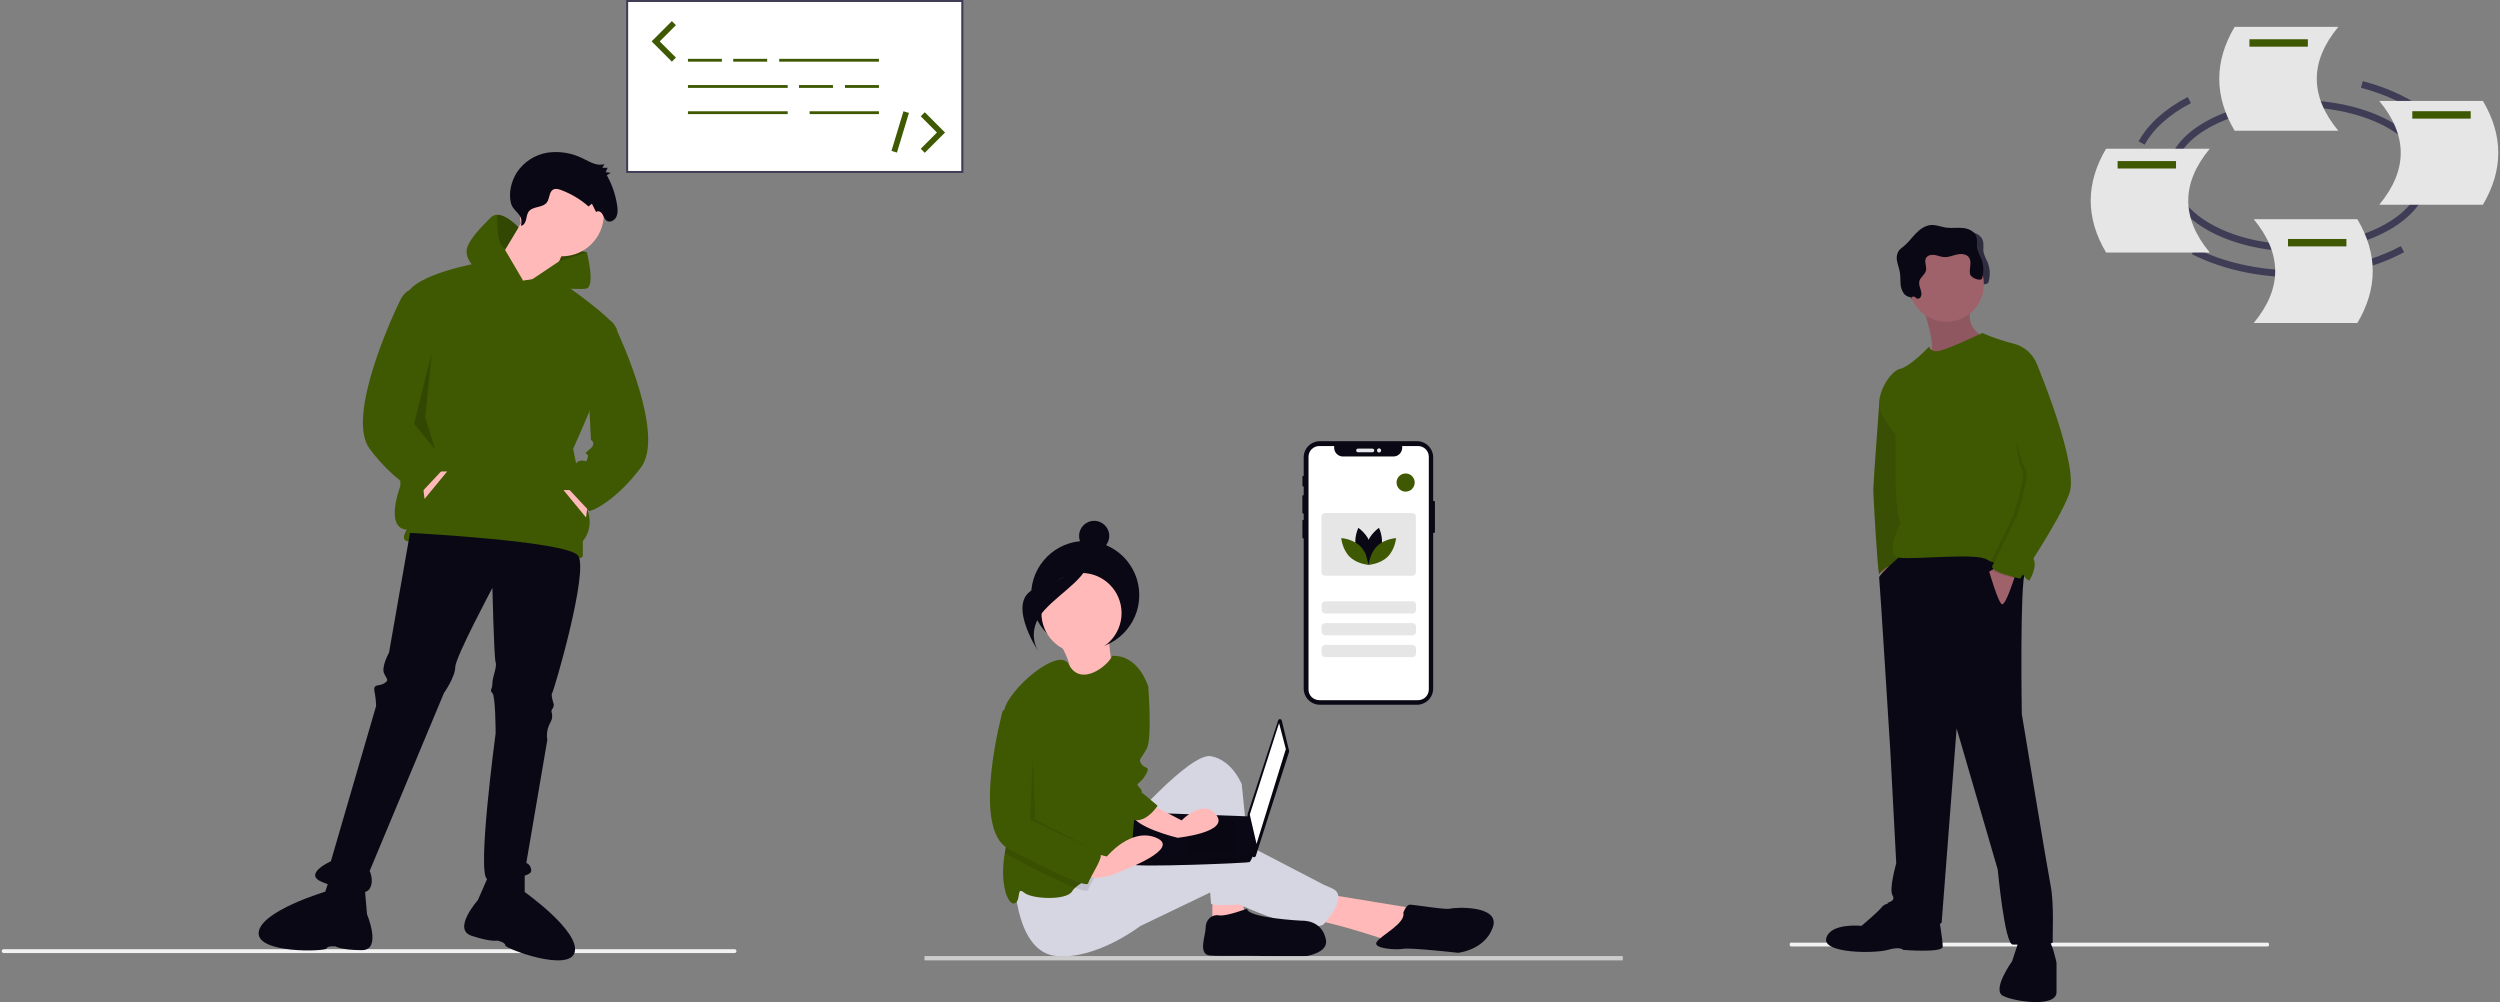 <svg width="721" height="289" viewBox="0 0 721 289" fill="none" xmlns="http://www.w3.org/2000/svg">
<rect x="0" y="0" width="721" height="289" fill="#808080" stroke="none"/>
<g clip-path="url(#clip0_344_2783)">
<path d="M181.144 49.309H277.275V0.567H181.144V49.309Z" fill="white"/>
<path d="M277.841 49.875H180.577V0H277.841V49.875ZM181.144 49.309H277.276V0.567H181.144V49.309Z" fill="#3F3D56"/>
<path d="M208.196 16.969H198.403V17.786H208.196V16.969Z" fill="#3F5902"/>
<path d="M221.253 16.969H211.46V17.786H221.253V16.969Z" fill="#3F5902"/>
<path d="M240.227 24.529H230.434V25.347H240.227V24.529Z" fill="#3F5902"/>
<path d="M253.487 24.529H243.694V25.347H253.487V24.529Z" fill="#3F5902"/>
<path d="M253.487 16.969H224.721V17.786H253.487V16.969Z" fill="#3F5902"/>
<path d="M227.169 24.529H198.403V25.347H227.169V24.529Z" fill="#3F5902"/>
<path d="M227.169 32.09H198.403V32.907H227.169V32.09Z" fill="#3F5902"/>
<path d="M253.487 32.09H233.494V32.907H253.487V32.09Z" fill="#3F5902"/>
<path d="M193.767 17.786L187.926 11.936L193.767 6.085L194.935 7.256L190.263 11.936L194.935 16.616L193.767 17.786Z" fill="#3F5902"/>
<path d="M266.709 44.07L265.54 42.9L270.212 38.22L265.54 33.541L266.709 32.371L272.549 38.22L266.709 44.07Z" fill="#3F5902"/>
<path d="M260.559 32.089L257.1 43.52L258.682 44L262.14 32.569L260.559 32.089Z" fill="#3F5902"/>
<path d="M211.847 274.855H1.054C0.907 274.855 0.766 274.796 0.663 274.693C0.559 274.589 0.501 274.448 0.501 274.301C0.501 274.154 0.559 274.013 0.663 273.909C0.766 273.805 0.907 273.747 1.054 273.747H211.847C211.994 273.747 212.135 273.805 212.238 273.909C212.342 274.013 212.4 274.154 212.4 274.301C212.4 274.448 212.342 274.589 212.238 274.693C212.135 274.796 211.994 274.855 211.847 274.855Z" fill="#F2F2F2"/>
<path d="M105.145 255.585L105.851 263.704C105.851 263.704 110.23 274.047 104.338 274.025C98.446 274.002 96.83 272.963 96.83 272.963C96.83 272.963 94.474 272.659 94.174 273.543C93.874 274.426 73.988 275.087 74.601 268.894C75.214 262.701 93.797 257.165 93.797 257.165L95.585 251.861L105.145 255.585Z" fill="#090814"/>
<path d="M167.394 76.017L169.257 72.751L159.941 70.885L159.009 75.55L160.407 79.282L167.394 76.017Z" fill="#3F5902"/>
<path opacity="0.2" d="M167.394 76.017L169.257 72.751L159.941 70.885L159.009 75.55L160.407 79.282L167.394 76.017Z" fill="black"/>
<path d="M162.036 73.918C168.725 73.918 174.147 68.487 174.147 61.788C174.147 55.089 168.725 49.658 162.036 49.658C155.348 49.658 149.925 55.089 149.925 61.788C149.925 68.487 155.348 73.918 162.036 73.918Z" fill="#FFB9B9"/>
<path d="M151.788 61.788L142.006 78.116L156.447 86.514L163.9 69.252L151.788 61.788Z" fill="#FFB9B9"/>
<path d="M150.857 80.916L138.28 75.781C138.28 75.781 119.182 79.051 117.317 85.114C115.451 91.178 115.453 140.164 115.453 140.164C115.453 140.164 110.795 152.294 117.317 152.76C117.317 152.76 115.453 155.559 117.317 156.026C119.18 156.492 138.277 156.026 145.73 158.359C153.183 160.692 168.089 162.557 168.089 160.225V156.026C168.089 156.026 171.349 152.761 169.486 147.16C167.624 141.56 165.294 129.432 165.294 129.432C165.294 129.432 179.269 98.641 177.871 94.911C176.474 91.18 159.413 79.638 159.413 79.638L150.857 80.916Z" fill="#3F5902"/>
<path d="M121.977 140.164L122.443 143.896L128.964 135.965H126.635L121.977 140.164Z" fill="#FFB9B9"/>
<path d="M150.857 80.916L137.349 77.65C137.349 77.65 134.553 75.317 134.553 72.519C134.553 69.72 138.746 65.521 141.541 62.722C141.784 62.471 142.076 62.273 142.398 62.139C142.72 62.005 143.066 61.938 143.415 61.942C146.181 61.919 149.536 65.553 149.536 65.553L145.814 71.772L145.648 72.049L150.857 80.916Z" fill="#3F5902"/>
<path d="M161.267 75.344L169.254 72.751C169.254 72.751 171.816 82.781 169.021 83.248C166.226 83.715 150.855 82.315 150.855 82.315L161.267 75.344Z" fill="#3F5902"/>
<path d="M118.25 153.69L112.194 188.212C112.194 188.212 109.865 192.411 110.797 194.277C111.729 196.143 112.194 196.143 110.797 197.077C109.399 198.01 107.537 197.076 108.002 199.409C108.281 200.792 108.437 202.197 108.468 203.608L95.425 248.394C95.425 248.394 87.04 252.126 93.096 254.459C99.151 256.792 105.207 258.658 106.604 256.325C108.002 253.993 106.604 251.194 106.604 251.194L128.031 199.876C128.031 199.876 131.291 195.211 131.291 192.411C131.291 189.612 142.007 169.555 142.007 169.555C142.007 169.555 142.473 189.614 142.939 191.015C143.405 192.416 142.007 195.214 142.007 197.08C142.007 198.946 141.075 198.946 142.007 199.879C142.939 200.812 142.939 211.542 142.939 211.542C142.939 211.542 137.351 253.063 140.61 253.53C143.868 253.996 153.186 253.063 153.186 251.197C153.227 250.711 153.114 250.223 152.863 249.805C152.613 249.386 152.237 249.057 151.789 248.864L157.844 213.408C157.59 211.993 157.752 210.534 158.31 209.21C159.242 207.343 159.242 207.343 159.242 206.41C159.242 205.477 158.776 205.01 159.242 204.544C159.546 204.141 159.71 203.649 159.708 203.144C159.708 203.144 158.776 200.345 159.242 199.879C159.708 199.413 169.955 164.423 166.695 160.224C163.434 156.026 118.25 153.69 118.25 153.69Z" fill="#090814"/>
<path d="M141.075 252.13L137.815 259.595C137.815 259.595 130.362 267.992 135.952 269.858C141.541 271.725 143.405 271.258 143.405 271.258C143.405 271.258 145.734 271.725 145.734 272.658C145.734 273.591 164.366 280.589 165.762 274.524C167.158 268.459 151.322 257.263 151.322 257.263V251.661L141.075 252.13Z" fill="#090814"/>
<path d="M150.24 65.108C150.988 65.058 151.487 64.241 151.694 63.464C151.901 62.687 151.954 61.836 152.376 61.168C153.534 59.339 156.545 60.077 157.768 58.297C158.52 57.202 158.363 55.42 159.448 54.724C160.134 54.284 161.008 54.511 161.763 54.787C164.69 55.866 167.393 57.478 169.735 59.542L170.708 58.749L171.925 61.182C172.396 60.613 173.305 61.054 173.7 61.687C174.096 62.32 174.287 63.128 174.851 63.588C175.749 64.322 177.152 63.699 177.697 62.636C178.241 61.572 178.151 60.27 177.962 59.071C177.492 56.068 176.491 53.174 175.005 50.524L176.117 49.856L174.678 49.65L175.228 48.401L173.723 48.383L174.316 47.315C172.293 48.01 170.202 46.736 168.269 45.786C165.076 44.132 161.448 43.516 157.889 44.025C156.09 44.318 154.372 44.982 152.844 45.977C151.316 46.971 150.012 48.273 149.014 49.799C147.484 52.209 146.6 55.709 147.365 58.595C148.06 61.219 151.097 61.627 150.24 65.108Z" fill="#090814"/>
<path d="M120.114 83.249C120.114 83.249 117.319 82.783 115.457 86.515C113.594 90.247 99.619 120.104 106.604 129.435C113.589 138.765 120.113 141.564 120.113 141.564L121.51 142.031L128.501 134.566L126.172 131.3C126.172 131.3 126.172 128.035 124.309 127.568C122.445 127.102 122.445 128.501 121.979 126.635C121.514 124.769 123.843 126.169 121.514 124.302C119.184 122.436 121.048 121.503 121.048 121.503L120.114 83.249Z" fill="#3F5902"/>
<path d="M169.489 145.529L169.023 149.261L162.502 141.33H164.831L169.489 145.529Z" fill="#FFB9B9"/>
<path d="M168.79 93.278C168.79 93.278 175.312 90.013 177.175 93.745C179.037 97.477 191.847 125.468 184.86 134.799C177.874 144.13 171.352 146.929 171.352 146.929L169.954 147.396L162.967 139.931L165.297 136.666C165.297 136.666 165.297 133.4 167.16 132.934C169.023 132.467 169.023 133.867 169.489 132C169.955 130.134 167.626 131.534 169.955 129.668C172.284 127.801 170.421 126.868 170.421 126.868L168.79 93.278Z" fill="#3F5902"/>
<path opacity="0.2" d="M124.539 101.676L119.415 122.203L125.471 129.667L122.675 120.337L124.539 101.676Z" fill="black"/>
<path opacity="0.2" d="M149.534 65.553L145.812 71.772C143.474 70.96 143.278 65.525 143.413 61.942C146.18 61.919 149.534 65.553 149.534 65.553Z" fill="black"/>
<path d="M305.026 184.385C305.026 184.385 309.999 192.283 308.223 194.422C306.448 196.561 321.546 196.614 321.546 196.614C321.546 196.614 319.278 185.124 319.946 182.479L305.026 184.385Z" fill="#FFB9B9"/>
<path d="M312.974 187.248C321.585 187.248 328.566 180.256 328.566 171.631C328.566 163.007 321.585 156.015 312.974 156.015C304.363 156.015 297.382 163.007 297.382 171.631C297.382 180.256 304.363 187.248 312.974 187.248Z" fill="#090814"/>
<path d="M349.646 256.274V265.532L358.889 263.603L358.119 257.046L349.646 256.274Z" fill="#FFB9B9"/>
<path d="M382.382 257.817L408.186 262.06L401.638 271.705C401.638 271.705 383.537 265.532 378.916 265.532C374.294 265.532 382.382 257.817 382.382 257.817Z" fill="#FFB9B9"/>
<path d="M323.842 239.302C323.842 239.302 343.099 216.93 349.26 218.087C355.422 219.244 358.119 226.187 358.119 226.187L361.585 260.517C361.585 260.517 349.26 261.674 349.26 260.517C349.26 259.36 346.949 234.673 346.949 234.673C346.949 234.673 328.848 274.792 319.22 248.174L323.842 239.302Z" fill="#D6D6E3"/>
<path d="M292.646 254.345C292.646 254.345 293.033 274.554 304.585 275.711C316.137 276.868 328.848 267.074 328.848 267.074L349.645 257.095C349.645 257.095 374.294 270.16 381.611 266.688C381.611 266.688 389.314 258.588 384.307 256.274C379.301 253.959 383.92 256.274 383.92 256.274L354.265 240.845C354.265 240.845 348.488 239.302 338.475 243.545C328.462 247.788 314.982 249.717 314.982 249.717L292.646 254.345Z" fill="#D6D6E3"/>
<path d="M311.902 188.386C318.283 188.386 323.456 183.205 323.456 176.814C323.456 170.423 318.283 165.242 311.902 165.242C305.521 165.242 300.349 170.423 300.349 176.814C300.349 183.205 305.521 188.386 311.902 188.386Z" fill="#FFB9B9"/>
<path d="M328.463 209.215L327.693 225.416C327.693 225.416 328.08 246.631 324.612 248.173C322.86 248.952 319.339 250.518 316.085 252.231C313.644 253.512 311.352 254.869 310.073 256.038C309.734 256.327 309.442 256.667 309.207 257.045C307.667 259.746 297.653 259.36 295.342 257.433C293.031 255.507 294.572 259.748 292.646 260.519C290.782 261.267 288.198 255.15 289.781 246.016C289.831 245.711 289.889 245.402 289.95 245.09C291.721 236.237 288.941 215.033 289.369 206.841C289.394 206.215 289.459 205.591 289.565 204.974C290.72 198.802 305.463 186.245 308.221 191.593C311.618 198.196 319.421 192.164 320.761 189.159C328.463 188.771 331.159 198.031 331.159 198.031L328.463 209.215Z" fill="#3F5902"/>
<path d="M359.658 262.061C359.658 262.061 353.496 264.375 351.571 263.989C349.646 263.603 347.72 265.146 347.72 267.46C347.72 269.775 345.409 275.175 348.875 275.561C352.341 275.946 366.591 275.173 369.672 276.332C369.672 276.332 383.537 276.72 382.382 270.932C381.226 265.144 375.449 265.532 375.449 265.532C375.449 265.532 359.658 264.761 359.658 262.061Z" fill="#090814"/>
<path d="M404.72 263.217C404.72 263.217 405.49 260.903 406.645 260.903C407.801 260.903 417.044 262.446 418.199 262.06C419.354 261.674 432.834 260.903 430.524 267.46C428.213 274.017 420.51 274.789 420.51 274.789C420.51 274.789 406.645 273.246 404.719 273.632C402.793 274.017 395.861 273.632 397.016 271.703C398.172 269.774 405.49 266.303 404.72 263.217Z" fill="#090814"/>
<path d="M369.664 207.813L371.777 216.542C371.801 216.639 371.797 216.741 371.767 216.837L362.181 246.834C362.143 246.953 362.065 247.055 361.961 247.124C361.857 247.192 361.733 247.223 361.609 247.211C361.485 247.198 361.369 247.144 361.28 247.056C361.191 246.969 361.135 246.853 361.121 246.729L359.793 235.044C359.785 234.966 359.793 234.887 359.817 234.813L368.614 207.772C368.65 207.659 368.723 207.561 368.82 207.493C368.917 207.426 369.034 207.391 369.152 207.396C369.271 207.4 369.384 207.444 369.476 207.519C369.568 207.594 369.632 207.697 369.66 207.812L369.664 207.813Z" fill="#080712"/>
<path d="M368.885 208.55L370.836 216.039L362.382 243.392L360.431 234.926L368.885 208.55Z" fill="white"/>
<path d="M326.293 249.254C326.618 250.231 360.107 248.928 360.429 248.603C360.713 248.195 360.952 247.758 361.145 247.3C361.45 246.649 361.73 245.997 361.73 245.997L360.429 235.454L327.266 234.275C327.266 234.275 326.436 243.21 326.27 247.3C326.213 247.951 326.22 248.605 326.293 249.254Z" fill="#090814"/>
<path opacity="0.1" d="M356.205 236.88L356.855 245.998H342.225V236.88H356.205Z" fill="black"/>
<path opacity="0.1" d="M337.349 239.811L337.436 239.793L337.023 243.718H328.894V239.811H337.349Z" fill="black"/>
<path opacity="0.1" d="M326.293 249.254C326.618 250.231 360.107 248.928 360.429 248.603C360.713 248.195 360.952 247.759 361.145 247.3H326.268C326.211 247.951 326.219 248.605 326.293 249.254Z" fill="black"/>
<path d="M315.557 158.912C317.957 158.912 319.903 156.963 319.903 154.56C319.903 152.156 317.957 150.208 315.557 150.208C313.157 150.208 311.212 152.156 311.212 154.56C311.212 156.963 313.157 158.912 315.557 158.912Z" fill="#090814"/>
<path d="M314.25 159.297C314.25 159.297 309.811 166.693 299.487 169.462C289.164 172.231 299.403 187.768 299.403 187.768C299.403 187.768 295.68 182.116 301.05 176.135C306.421 170.154 315.062 166.06 314.25 159.297Z" fill="#090814"/>
<path opacity="0.1" d="M316.086 252.232C315.135 254.033 314.018 255.904 313.829 256.66C313.702 257.173 312.293 256.876 310.074 256.039C305.626 254.353 297.915 250.492 290.721 246.631C290.389 246.454 290.074 246.248 289.78 246.013C289.831 245.709 289.888 245.4 289.95 245.087C291.72 236.235 288.94 215.031 289.368 206.839L292.646 205.743L299.193 211.915V238.144C299.193 238.144 316.139 247.402 317.295 248.174C317.884 248.567 317.072 250.361 316.086 252.232Z" fill="black"/>
<path d="M330.389 231.202L340.787 236.603C340.787 236.603 346.949 230.045 350.801 235.06C354.653 240.075 339.633 241.617 339.633 241.617C339.633 241.617 326.538 238.531 326.153 234.289C325.768 230.046 330.389 231.202 330.389 231.202Z" fill="#FFB9B9"/>
<path d="M313.058 245.471L319.22 247.014C319.22 247.014 326.153 238.528 333.47 241.614C340.788 244.7 324.225 250.874 324.225 250.874C324.225 250.874 315.367 255.503 311.901 251.645C308.435 247.788 313.058 245.471 313.058 245.471Z" fill="#FFB9B9"/>
<path d="M326.537 194.558C326.925 194.946 331.159 198.029 331.159 198.029C331.159 198.029 332.314 212.687 330.772 215.773C329.229 218.859 328.075 218.859 329.231 220.401C330.387 221.944 331.927 220.789 330.386 223.487C328.846 226.185 327.305 225.802 328.461 226.959C329.616 228.116 329.231 228.501 329.231 228.501L333.852 232.359C333.852 232.359 331.017 236.882 327.428 236.549C323.839 236.216 320.757 218.858 320.757 218.858L326.537 194.558Z" fill="#3F5902"/>
<path d="M292.646 203.815L289.18 204.972C289.18 204.972 279.936 238.916 290.72 244.702C301.504 250.489 313.443 256.274 313.828 254.732C314.214 253.19 318.45 247.018 317.294 246.246C316.139 245.475 299.193 236.217 299.193 236.217V209.987L292.646 203.815Z" fill="#3F5902"/>
<path opacity="0.1" d="M297.846 217.894L297.076 236.41L317.488 246.052L298.616 236.41L297.846 217.894Z" fill="black"/>
<path d="M413.838 144.781V153.395C413.838 153.474 413.807 153.551 413.75 153.607C413.694 153.663 413.618 153.695 413.539 153.695H413.327V198.567C413.327 199.809 412.835 201 411.958 201.878C411.081 202.756 409.892 203.249 408.653 203.249H380.658C380.044 203.249 379.436 203.128 378.869 202.893C378.302 202.657 377.787 202.312 377.353 201.878C376.919 201.443 376.575 200.927 376.34 200.359C376.105 199.791 375.984 199.182 375.984 198.567V155.267H375.83C375.774 155.267 375.72 155.244 375.68 155.205C375.641 155.165 375.618 155.112 375.618 155.056V150.156C375.618 150.1 375.64 150.046 375.68 150.006C375.72 149.966 375.774 149.944 375.83 149.944H375.984V148.097H375.828C375.769 148.097 375.713 148.074 375.672 148.033C375.63 147.991 375.607 147.935 375.607 147.876V143.041C375.607 142.982 375.63 142.925 375.672 142.884C375.713 142.842 375.769 142.819 375.828 142.819H375.984V140.293H375.826C375.774 140.293 375.724 140.272 375.687 140.235C375.65 140.198 375.63 140.148 375.63 140.096V137.457C375.63 137.405 375.65 137.355 375.687 137.318C375.724 137.281 375.774 137.26 375.826 137.259H375.984V131.917C375.984 130.675 376.477 129.485 377.353 128.607C378.229 127.729 379.418 127.236 380.658 127.236H408.653C409.892 127.236 411.081 127.729 411.958 128.607C412.834 129.484 413.327 130.675 413.327 131.917V144.478H413.541C413.62 144.478 413.696 144.51 413.753 144.566C413.809 144.622 413.84 144.699 413.841 144.778L413.838 144.781Z" fill="#090814"/>
<path d="M395.805 129.375H391.65C391.357 129.375 391.12 129.613 391.12 129.906C391.12 130.199 391.357 130.436 391.65 130.436H395.805C396.098 130.436 396.335 130.199 396.335 129.906C396.335 129.613 396.098 129.375 395.805 129.375Z" fill="#E6E8EC"/>
<path d="M397.724 130.507C398.056 130.507 398.325 130.238 398.325 129.905C398.325 129.573 398.056 129.304 397.724 129.304C397.392 129.304 397.123 129.573 397.123 129.905C397.123 130.238 397.392 130.507 397.724 130.507Z" fill="#E6E8EC"/>
<path d="M412.067 131.662V198.908C412.05 199.726 411.709 200.504 411.119 201.07C410.53 201.636 409.74 201.945 408.924 201.928H380.52C379.693 201.932 378.896 201.616 378.296 201.046C378.007 200.77 377.776 200.439 377.618 200.071C377.46 199.704 377.378 199.308 377.377 198.908V131.662C377.394 130.844 377.735 130.066 378.324 129.5C378.914 128.933 379.704 128.624 380.52 128.641H384.771V129.165C384.785 129.839 385.066 130.479 385.551 130.946C386.036 131.412 386.687 131.667 387.359 131.653H401.805C402.478 131.667 403.128 131.412 403.614 130.946C404.099 130.479 404.38 129.839 404.394 129.165V128.641H408.924C409.741 128.624 410.531 128.933 411.12 129.5C411.71 130.066 412.051 130.844 412.067 131.662Z" fill="white"/>
<path d="M382.206 173.396H407.348C407.485 173.396 407.621 173.423 407.748 173.475C407.875 173.528 407.991 173.605 408.088 173.703C408.185 173.8 408.262 173.916 408.315 174.043C408.368 174.17 408.395 174.307 408.395 174.444V175.889C408.394 176.167 408.284 176.433 408.088 176.63C407.891 176.826 407.625 176.936 407.348 176.936H382.206C381.929 176.936 381.663 176.826 381.466 176.63C381.27 176.433 381.159 176.167 381.159 175.889V174.448C381.158 174.31 381.185 174.173 381.237 174.046C381.29 173.918 381.367 173.802 381.464 173.704C381.562 173.606 381.677 173.529 381.804 173.476C381.932 173.423 382.068 173.396 382.206 173.396Z" fill="#E6E6E6"/>
<path d="M382.206 179.69H407.348C407.485 179.69 407.621 179.717 407.748 179.77C407.875 179.823 407.991 179.9 408.088 179.997C408.185 180.095 408.262 180.21 408.315 180.337C408.368 180.465 408.395 180.601 408.395 180.739V182.183C408.394 182.461 408.284 182.728 408.088 182.924C407.891 183.12 407.625 183.231 407.348 183.231H382.206C381.929 183.231 381.663 183.12 381.466 182.924C381.27 182.728 381.159 182.461 381.159 182.183V180.743C381.158 180.605 381.185 180.468 381.237 180.34C381.29 180.212 381.367 180.096 381.464 179.999C381.562 179.901 381.677 179.823 381.804 179.77C381.932 179.717 382.068 179.69 382.206 179.69Z" fill="#E6E6E6"/>
<path d="M382.206 185.985H407.348C407.485 185.985 407.621 186.012 407.748 186.065C407.875 186.118 407.991 186.195 408.088 186.293C408.185 186.39 408.262 186.506 408.315 186.633C408.368 186.76 408.395 186.897 408.395 187.034V188.479C408.394 188.757 408.284 189.023 408.088 189.22C407.891 189.416 407.625 189.526 407.348 189.526H382.206C381.929 189.526 381.663 189.416 381.466 189.22C381.27 189.023 381.159 188.757 381.159 188.479V187.038C381.158 186.9 381.185 186.763 381.237 186.636C381.29 186.508 381.367 186.392 381.464 186.294C381.562 186.196 381.677 186.119 381.804 186.066C381.932 186.013 382.068 185.985 382.206 185.985Z" fill="#E6E6E6"/>
<path d="M405.383 141.789C406.83 141.789 408.003 140.615 408.003 139.166C408.003 137.717 406.83 136.543 405.383 136.543C403.937 136.543 402.764 137.717 402.764 139.166C402.764 140.615 403.937 141.789 405.383 141.789Z" fill="#3F5902"/>
<path d="M382.151 147.953H407.293C407.43 147.953 407.566 147.98 407.694 148.032C407.821 148.085 407.936 148.162 408.033 148.26C408.131 148.357 408.208 148.473 408.26 148.6C408.313 148.727 408.34 148.864 408.34 149.002V165.002C408.34 165.14 408.313 165.276 408.26 165.403C408.208 165.531 408.131 165.646 408.033 165.744C407.936 165.841 407.821 165.918 407.694 165.971C407.566 166.024 407.43 166.051 407.293 166.051H382.151C381.874 166.051 381.607 165.94 381.411 165.744C381.214 165.547 381.104 165.28 381.104 165.002V149.002C381.104 148.723 381.214 148.457 381.411 148.26C381.607 148.063 381.874 147.953 382.151 147.953Z" fill="#E6E6E6"/>
<path d="M391.105 158.128C391.9 161.072 394.624 162.894 394.624 162.894C394.624 162.894 396.059 159.943 395.264 156.999C394.469 154.055 391.744 152.234 391.744 152.234C391.744 152.234 390.311 155.184 391.105 158.128Z" fill="#090814"/>
<path d="M392.273 157.496C394.455 159.623 394.722 162.894 394.722 162.894C394.722 162.894 391.451 162.715 389.269 160.588C387.087 158.46 386.82 155.189 386.82 155.189C386.82 155.189 390.091 155.368 392.273 157.496Z" fill="#3F5902"/>
<path d="M398.339 158.128C397.544 161.072 394.82 162.894 394.82 162.894C394.82 162.894 393.385 159.943 394.18 156.999C394.976 154.055 397.7 152.234 397.7 152.234C397.7 152.234 399.135 155.184 398.339 158.128Z" fill="#090814"/>
<path d="M397.171 157.496C394.989 159.623 394.722 162.894 394.722 162.894C394.722 162.894 397.993 162.715 400.176 160.588C402.358 158.46 402.624 155.189 402.624 155.189C402.624 155.189 399.353 155.368 397.171 157.496Z" fill="#3F5902"/>
<path d="M468.007 275.729H266.62V276.971H468.007V275.729Z" fill="#CCCCCC"/>
<path d="M654.041 272.956H516.5C516.3 272.956 516.139 272.711 516.139 272.409C516.139 272.107 516.3 271.862 516.5 271.862H654.041C654.24 271.862 654.402 272.107 654.402 272.409C654.402 272.711 654.241 272.956 654.041 272.956Z" fill="#F2F2F2"/>
<path d="M554.703 87.189C554.898 87.248 555.108 87.238 555.296 87.16C555.485 87.082 555.641 86.941 555.737 86.761C556.567 85.449 555.038 83.757 555.369 82.24C555.635 81.024 557.014 80.3 557.296 79.089C557.573 77.911 556.726 76.584 557.296 75.518C557.743 74.683 558.86 74.465 559.795 74.61C560.73 74.754 561.617 75.168 562.562 75.225C563.82 75.302 565.019 74.747 566.25 74.472C567.48 74.198 568.981 74.306 569.705 75.339C570.634 76.669 569.691 78.515 570.015 80.105C570.272 81.366 571.326 82.41 571.349 83.698C571.357 84.155 570.156 83.787 570.22 84.239C570.285 84.692 569.717 84.295 570.17 84.239C570.355 84.194 570.521 84.091 570.644 83.944C570.767 83.798 570.84 83.617 570.853 83.426C570.908 83.049 571.615 82.923 571.607 82.539C571.588 81.646 573.2 82.249 573.466 81.396C574.077 79.407 573.951 77.265 573.113 75.362C572.681 74.584 572.336 73.761 572.084 72.908C571.848 71.724 572.22 70.452 571.829 69.31C571.303 67.77 569.561 66.982 567.943 66.825C566.325 66.668 564.682 66.951 563.074 66.714C561.636 66.504 560.239 65.878 558.786 65.969C557.042 66.08 555.525 67.203 554.317 68.466C553.109 69.73 552.083 71.181 550.71 72.265C550.29 72.555 549.902 72.889 549.554 73.262C549.24 73.717 549.026 74.234 548.926 74.778C548.827 75.322 548.845 75.881 548.978 76.417C549.173 77.504 549.596 78.54 549.775 79.631C549.941 80.655 549.891 81.701 549.963 82.734C549.98 83.778 550.296 84.795 550.872 85.665C551.121 86.003 551.445 86.281 551.817 86.476C552.189 86.67 552.601 86.778 553.021 86.789C553.312 86.796 553.558 86.534 553.851 86.602C554.217 86.69 554.377 87.039 554.703 87.189Z" fill="#2F2E41"/>
<path d="M542.258 162.391L543.336 169.027L545.494 166.095L544.261 161.62L542.258 162.391Z" fill="#9F616A"/>
<path d="M543.645 112.244L541.947 116.726C541.947 116.726 540.256 139.556 540.256 141.252C540.256 142.949 541.488 164.706 541.95 165.634C541.95 165.634 543.953 162.702 546.572 163.165C549.191 163.628 548.113 155.45 548.113 155.45L550.578 135.237L550.116 125.053L543.645 112.244Z" fill="#3F5902"/>
<path opacity="0.1" d="M543.645 112.244L541.947 116.726C541.947 116.726 540.256 139.556 540.256 141.252C540.256 142.949 541.488 164.706 541.95 165.634C541.95 165.634 543.953 162.702 546.572 163.165C549.191 163.628 548.113 155.45 548.113 155.45L550.578 135.237L550.116 125.053L543.645 112.244Z" fill="#090814"/>
<path d="M554.12 87.556C554.12 87.556 559.204 100.518 556.278 102.987C553.351 105.455 572.608 98.821 572.608 98.821L572.146 97.123C572.146 97.123 565.83 94.655 568.911 87.557C571.992 80.459 554.12 87.556 554.12 87.556Z" fill="#9F616A"/>
<path opacity="0.1" d="M554.12 87.556C554.12 87.556 559.204 100.518 556.278 102.987C553.351 105.455 572.608 98.821 572.608 98.821L572.146 97.123C572.146 97.123 565.83 94.655 568.911 87.557C571.992 80.459 554.12 87.556 554.12 87.556Z" fill="black"/>
<path d="M546.11 260.681C546.11 260.681 543.953 260.063 542.721 261.606C541.489 263.15 536.867 267.007 536.867 267.007C536.867 267.007 527.931 266.081 526.699 270.553C525.467 275.026 540.719 275.028 544.416 273.948C548.114 272.868 548.884 273.948 548.884 273.948C548.884 273.948 560.284 274.874 560.284 273.022C560.284 271.17 559.206 264.844 559.206 264.844L546.11 260.681Z" fill="#090814"/>
<path d="M582.315 271.019L580.312 277.191C580.312 277.191 574.304 285.523 577.693 287.22C581.082 288.918 593.099 290.615 593.099 286.14V277.653C593.099 277.653 591.866 271.636 590.634 271.018C589.402 270.401 582.315 271.019 582.315 271.019Z" fill="#090814"/>
<path d="M548.292 160.134C548.292 160.134 541.797 165.786 541.95 166.558C542.104 167.329 545.186 216.86 545.186 216.86L546.88 248.954C546.88 248.954 544.723 256.514 545.802 258.212C546.882 259.909 544.261 260.373 544.261 260.373C544.261 260.373 555.354 270.402 559.974 266.08L564.289 210.069L576.153 250.806C576.153 250.806 578.156 272.408 580.468 272.408C582.781 272.408 592.177 272.87 592.023 271.636C591.868 270.402 592.485 260.989 591.406 255.435C590.328 249.88 583.087 205.905 583.087 205.905C583.087 205.905 582.465 168.205 584.083 164.681C585.701 161.158 583.239 157.454 583.239 157.454L572.454 153.289L559.513 154.832L548.292 160.134Z" fill="#090814"/>
<path d="M561.362 71.2C563.495 71.2 565.58 71.834 567.353 73.02C569.127 74.207 570.509 75.894 571.325 77.868C572.142 79.841 572.355 82.013 571.939 84.108C571.523 86.204 570.496 88.128 568.988 89.639C567.479 91.149 565.558 92.178 563.466 92.594C561.374 93.011 559.206 92.797 557.235 91.98C555.265 91.162 553.58 89.778 552.395 88.002C551.21 86.226 550.578 84.137 550.578 82.001C550.578 79.136 551.714 76.389 553.737 74.364C555.759 72.338 558.502 71.2 561.362 71.2Z" fill="#9F616A"/>
<path d="M587.552 105.301C587.02 103.791 586.122 102.437 584.939 101.36C583.756 100.283 582.325 99.516 580.774 99.129C577.666 98.346 574.627 97.314 571.684 96.043C571.684 96.043 560.746 101.289 558.589 101.289C556.433 101.289 556.431 99.901 556.431 99.901C556.431 99.901 550.886 105.764 547.958 106.384C545.031 107.004 540.717 114.253 542.26 118.265C543.306 120.837 544.821 123.192 546.727 125.209C546.727 125.209 546.111 146.811 548.114 150.822C548.114 150.822 543.184 160.235 547.805 160.852C552.427 161.469 570.145 159.309 573.226 161.469C576.307 163.63 582.007 161.007 582.777 163.938C583.547 166.869 585.242 167.484 585.242 167.484C585.242 167.484 587.861 163.318 586.32 160.849C584.78 158.38 587.552 105.301 587.552 105.301Z" fill="#3F5902"/>
<path d="M576.152 163.317L573.687 164.861C573.687 164.861 576.306 173.964 577.384 174.273C578.462 174.582 581.001 166.489 581.001 166.489L576.152 163.317Z" fill="#9F616A"/>
<path d="M552.854 86.109C553.049 86.168 553.259 86.157 553.447 86.079C553.635 86.001 553.791 85.861 553.888 85.681C554.718 84.37 553.189 82.678 553.52 81.16C553.786 79.944 555.165 79.221 555.447 78.01C555.724 76.832 554.877 75.504 555.447 74.439C555.894 73.604 557.011 73.386 557.946 73.531C558.881 73.675 559.768 74.088 560.712 74.146C561.971 74.223 563.17 73.668 564.401 73.393C565.631 73.118 567.132 73.227 567.856 74.26C568.785 75.59 567.842 77.435 568.166 79.025C568.423 80.286 571.351 81.172 571.616 80.319C572.227 78.331 572.102 76.189 571.263 74.285C570.831 73.508 570.486 72.685 570.235 71.832C569.998 70.647 570.37 69.376 569.98 68.233C569.453 66.693 567.711 65.906 566.094 65.748C564.476 65.591 562.833 65.874 561.225 65.638C559.786 65.427 558.389 64.801 556.936 64.892C555.193 65.003 553.676 66.126 552.467 67.39C551.258 68.653 550.233 70.105 548.86 71.188C548.44 71.478 548.052 71.812 547.704 72.186C547.389 72.64 547.175 73.157 547.075 73.701C546.975 74.245 546.993 74.804 547.126 75.341C547.321 76.427 547.744 77.464 547.923 78.555C548.089 79.578 548.039 80.624 548.111 81.658C548.128 82.701 548.444 83.718 549.02 84.588C549.269 84.927 549.592 85.204 549.965 85.399C550.337 85.594 550.749 85.701 551.169 85.712C551.46 85.719 551.705 85.457 551.999 85.525C552.368 85.61 552.528 85.959 552.854 86.109Z" fill="#090814"/>
<path opacity="0.1" d="M581.467 108.001L586.474 105.3C586.474 105.3 598.646 134.309 595.718 142.332C592.79 150.356 581.545 166.866 581.545 166.866C581.545 166.866 572.609 165.015 573.533 163.163C574.458 161.311 580.466 149.43 580.928 147.887C581.39 146.345 584.469 136.315 583.086 135.234C581.703 134.154 579.003 109.08 579.003 109.08L581.467 108.001Z" fill="black"/>
<path d="M581.39 103.603L587.552 105.3C587.552 105.3 599.724 134.309 596.796 142.332C593.868 150.356 582.622 166.866 582.622 166.866C582.622 166.866 573.687 165.015 574.611 163.163C575.536 161.311 581.544 149.43 582.006 147.887C582.468 146.345 585.547 136.315 584.164 135.235C582.781 134.154 576.152 107.46 576.152 107.46L581.39 103.603Z" fill="#3F5902"/>
<path d="M626.061 50.215C626.061 38.977 642.514 29.867 662.809 29.867C683.105 29.867 699.558 38.977 699.558 50.215" stroke="#3F3D56" stroke-width="2" stroke-miterlimit="10"/>
<path d="M674.364 37.701H644.468C638.554 27.72 638.554 17.739 644.468 7.758H674.364C666.096 17.739 666.096 27.72 674.364 37.701Z" fill="#E6E6E6"/>
<path d="M665.585 11.322H648.738V13.461H665.585V11.322Z" fill="#3F5902"/>
<path d="M699.558 50.214C699.558 61.996 683.105 71.548 662.809 71.548C642.514 71.548 626.061 61.996 626.061 50.214" stroke="#3F3D56" stroke-width="2" stroke-miterlimit="10"/>
<path d="M692.873 71.851C684.659 76.288 673.941 78.973 662.216 78.973C650.975 78.973 640.659 76.505 632.588 72.391" stroke="#3F3D56" stroke-width="2" stroke-miterlimit="10"/>
<path d="M681.161 24.358C696.794 28.474 707.927 37.525 708.962 48.186" stroke="#3F3D56" stroke-width="2" stroke-miterlimit="10"/>
<path d="M617.648 41.257C620.282 36.409 625.094 32.142 631.398 28.863" stroke="#3F3D56" stroke-width="2" stroke-miterlimit="10"/>
<path d="M649.966 93.159H679.863C685.776 83.178 685.776 73.197 679.863 63.216H649.966C658.234 73.198 658.234 83.179 649.966 93.159Z" fill="#E6E6E6"/>
<path d="M676.705 68.92H659.858V71.059H676.705V68.92Z" fill="#3F5902"/>
<path d="M637.292 72.836H607.396C601.482 62.855 601.482 52.874 607.396 42.893H637.292C629.024 52.874 629.024 62.855 637.292 72.836Z" fill="#E6E6E6"/>
<path d="M627.564 46.458H610.718V48.596H627.564V46.458Z" fill="#3F5902"/>
<path d="M686.171 59.044H716.067C721.98 49.062 721.98 39.081 716.067 29.101H686.171C694.437 39.081 694.437 49.062 686.171 59.044Z" fill="#E6E6E6"/>
<path d="M712.552 32.07H695.705V34.209H712.552V32.07Z" fill="#3F5902"/>
</g>
<defs>
<clipPath id="clip0_344_2783">
<rect width="720" height="289" fill="white" transform="translate(0.5)"/>
</clipPath>
</defs>
</svg>

